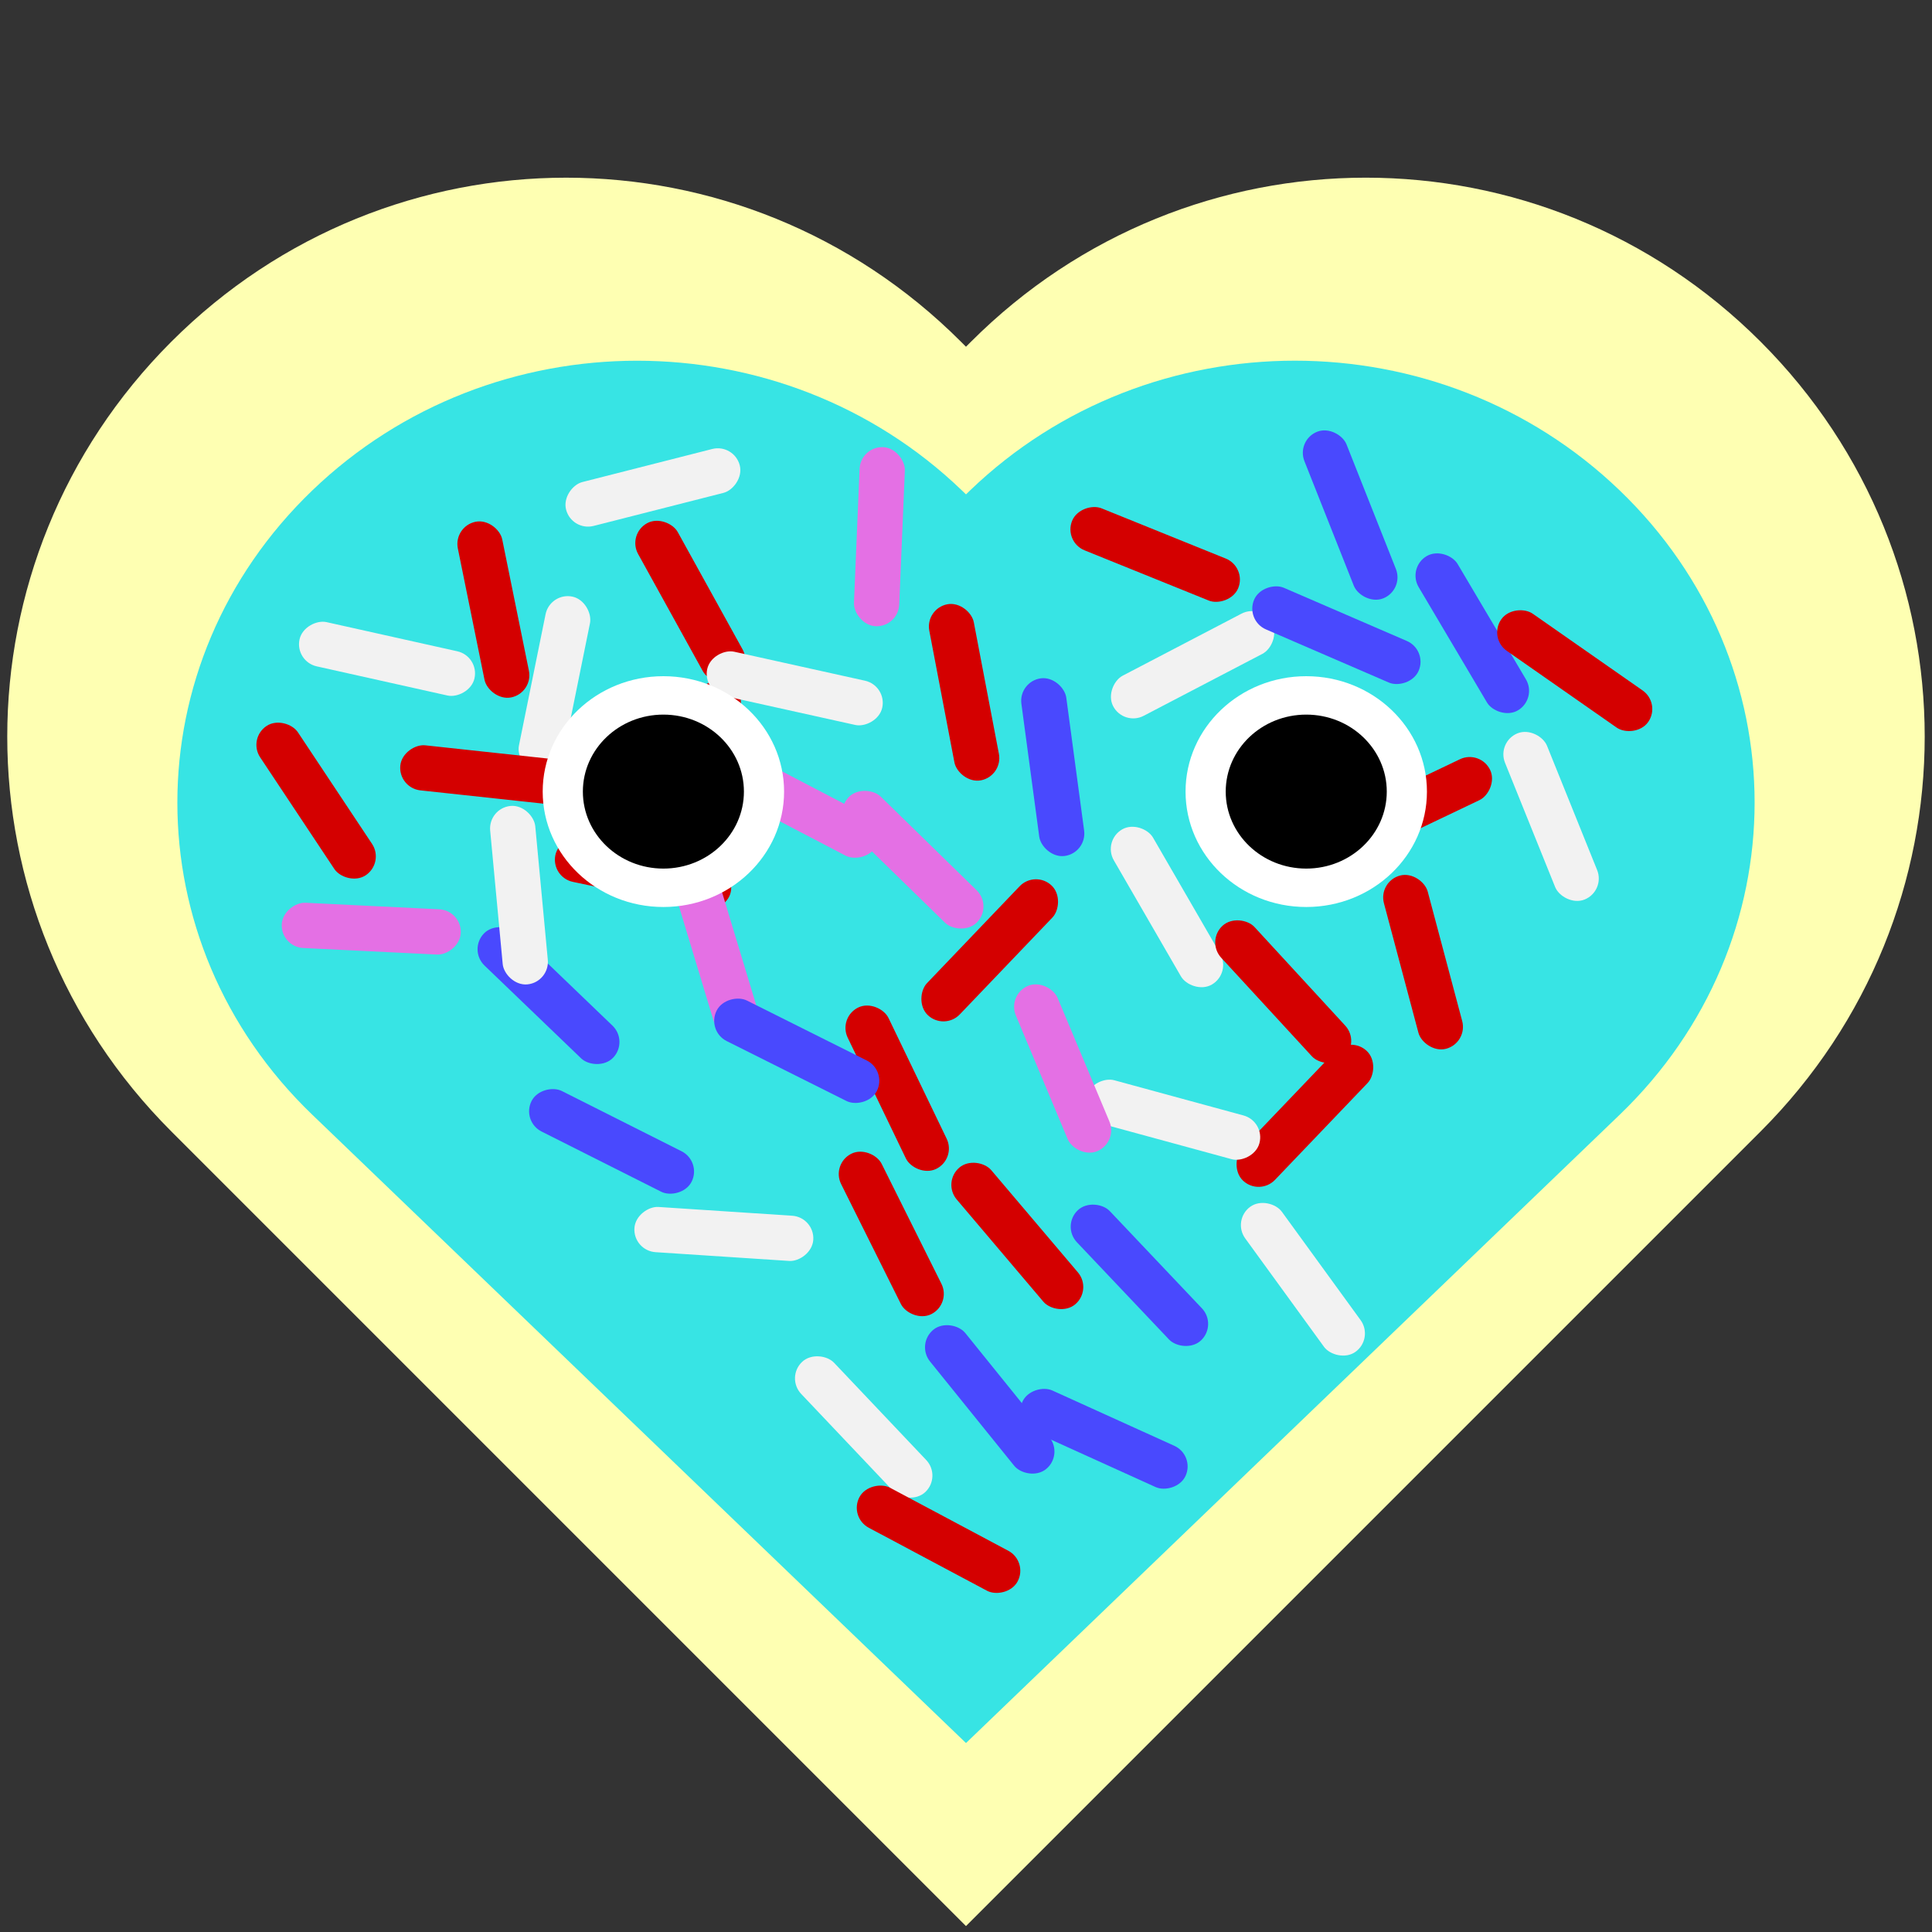 <?xml version="1.0" encoding="UTF-8" standalone="no"?>
<!-- Created with Inkscape (http://www.inkscape.org/) -->

<svg
   width="100mm"
   height="100mm"
   viewBox="0 0 100 100"
   version="1.1"
   id="svg1"
   inkscape:version="1.3 (0e150ed6c4, 2023-07-21)"
   sodipodi:docname="sugar-cookie.svg"
   xmlns:inkscape="http://www.inkscape.org/namespaces/inkscape"
   xmlns:sodipodi="http://sodipodi.sourceforge.net/DTD/sodipodi-0.dtd"
   xmlns="http://www.w3.org/2000/svg"
   xmlns:svg="http://www.w3.org/2000/svg">
  <rect x="0" y="0" width="100" height="100" fill="#333333" stroke="none"/>
  <sodipodi:namedview
     id="namedview1"
     pagecolor="#505050"
     bordercolor="#eeeeee"
     borderopacity="1"
     inkscape:showpageshadow="0"
     inkscape:pageopacity="0"
     inkscape:pagecheckerboard="0"
     inkscape:deskcolor="#505050"
     inkscape:document-units="mm"
     showgrid="true"
     inkscape:zoom="2.2022289"
     inkscape:cx="157.34059"
     inkscape:cy="190.71587"
     inkscape:window-width="1908"
     inkscape:window-height="1040"
     inkscape:window-x="0"
     inkscape:window-y="0"
     inkscape:window-maximized="1"
     inkscape:current-layer="layer1">
    <inkscape:grid
       id="grid1"
       units="mm"
       originx="0"
       originy="0"
       spacingx="5"
       spacingy="5"
       empcolor="#0099e5"
       empopacity="0.302"
       color="#0099e5"
       opacity="0.149"
       empspacing="5"
       dotted="false"
       gridanglex="30"
       gridanglez="30"
       visible="true" />
  </sodipodi:namedview>
  <defs
     id="defs1" />
  <g
     inkscape:label="Layer 1"
     inkscape:groupmode="layer"
     id="layer1">
    <path
       id="path4"
       style="fill:#feffb2;fill-opacity:1;stroke-width:0.326"
       d="m 29.304,9.197 c -7.388,-1.9e-6 -14.776,2.83 -20.437,8.491 -11.322,11.322 -11.322,29.552 10e-7,40.873 l 0.259,0.259 40.873,40.873 40.873,-40.873 0.259,-0.259 c 11.322,-11.322 11.322,-29.552 10e-7,-40.873 -11.322,-11.322 -29.552,-11.322 -40.873,0 l -0.259,0.259 -0.259,-0.259 C 44.08,12.028 36.692,9.197 29.304,9.197 Z" />
    <path
       id="path6"
       style="fill:#37e4e4;fill-opacity:1;stroke-width:0.263"
       d="m 32.976,18.671 c -6.077,-1e-6 -12.154,2.238 -16.811,6.713 -9.313,8.952 -9.313,23.365 1e-6,32.316 l 0.213,0.204 33.622,32.316 33.621,-32.316 0.213,-0.205 c 9.313,-8.952 9.313,-23.365 10e-7,-32.316 -9.313,-8.952 -24.309,-8.952 -33.622,0 L 50,25.589 49.787,25.384 C 45.13,20.908 39.053,18.671 32.976,18.671 Z" />
    <rect
       style="fill:#d40000;fill-opacity:1;stroke-width:0.221"
       id="rect7"
       width="2.345"
       height="9.277"
       x="17.572"
       y="31.366"
       ry="1.172"
       transform="rotate(-11.483)" />
    <rect
       style="fill:#f2f2f2;fill-opacity:1;stroke-width:0.221"
       id="rect8"
       width="2.345"
       height="9.277"
       x="33.996"
       y="24.374"
       ry="1.172"
       transform="rotate(11.468)" />
    <rect
       style="fill:#d40000;fill-opacity:1;stroke-width:0.221"
       id="rect9"
       width="2.345"
       height="9.277"
       x="35.992"
       y="-34.131"
       ry="1.172"
       transform="rotate(96.162)" />
    <rect
       style="fill:#d40000;fill-opacity:1;stroke-width:0.221"
       id="rect10"
       width="2.345"
       height="9.277"
       x="36.206"
       y="-46.531"
       ry="1.172"
       transform="rotate(101.899)" />
    <rect
       style="fill:#d40000;fill-opacity:1;stroke-width:0.221"
       id="rect11"
       width="2.345"
       height="9.277"
       x="50.868"
       y="-0.591"
       ry="1.172"
       transform="rotate(43.719)" />
    <rect
       style="fill:#d40000;fill-opacity:1;stroke-width:0.221"
       id="rect12"
       width="2.345"
       height="9.277"
       x="15.042"
       y="39.901"
       ry="1.172"
       transform="rotate(-28.921)" />
    <rect
       style="fill:#f2f2f2;fill-opacity:1;stroke-width:0.221"
       id="rect13"
       width="2.345"
       height="9.277"
       x="24.714"
       y="-52.507"
       ry="1.172"
       transform="rotate(102.493)" />
    <rect
       style="fill:#e470e4;fill-opacity:1;stroke-width:0.221"
       id="rect14"
       width="2.345"
       height="9.277"
       x="16.655"
       y="-60.467"
       ry="1.172"
       transform="rotate(117.572)" />
    <rect
       style="fill:#e470e4;fill-opacity:1;stroke-width:0.221"
       id="rect15"
       width="2.345"
       height="9.277"
       x="20.057"
       y="53.171"
       ry="1.172"
       transform="rotate(-16.829)" />
    <rect
       style="fill:#4949fe;fill-opacity:1;stroke-width:0.221"
       id="rect16"
       width="2.345"
       height="9.277"
       x="16.322"
       y="-60.813"
       ry="1.172"
       transform="rotate(133.85)" />
    <rect
       style="fill:#f2f2f2;fill-opacity:1;stroke-width:0.221"
       id="rect17"
       width="2.345"
       height="9.277"
       x="21.242"
       y="44.003"
       ry="1.172"
       transform="rotate(-5.363)" />
    <rect
       style="fill:#e470e4;fill-opacity:1;stroke-width:0.221"
       id="rect18"
       width="2.345"
       height="9.277"
       x="45.901"
       y="-26.174"
       ry="1.172"
       transform="rotate(92.793)" />
    <rect
       style="fill:#d40000;fill-opacity:1;stroke-width:0.221"
       id="rect19"
       width="2.345"
       height="9.277"
       x="-10.476"
       y="38.933"
       ry="1.172"
       transform="rotate(-33.599)" />
    <rect
       style="fill:#f2f2f2;fill-opacity:1;stroke-width:0.221"
       id="rect20"
       width="2.345"
       height="9.277"
       x="27.751"
       y="-31.612"
       ry="1.172"
       transform="rotate(102.57)" />
    <rect
       style="fill:#f2f2f2;fill-opacity:1;stroke-width:0.221"
       id="rect21"
       width="2.345"
       height="9.277"
       x="31.614"
       y="-31.166"
       ry="1.172"
       transform="rotate(75.721)" />
    <rect
       style="fill:#e470e4;fill-opacity:1;stroke-width:0.221"
       id="rect22"
       width="2.345"
       height="9.277"
       x="-47.814"
       y="-30.487"
       ry="1.172"
       transform="rotate(-177.6)" />
    <rect
       style="fill:#d40000;fill-opacity:1;stroke-width:0.221"
       id="rect23"
       width="2.345"
       height="9.277"
       x="41.131"
       y="39.911"
       ry="1.172"
       transform="rotate(-10.8)" />
    <rect
       style="fill:#e470e4;fill-opacity:1;stroke-width:0.221"
       id="rect24"
       width="2.345"
       height="9.277"
       x="-0.001"
       y="60.257"
       ry="1.172"
       transform="rotate(-45.685)" />
    <rect
       style="fill:#d40000;fill-opacity:1;stroke-width:0.221"
       id="rect25"
       width="2.345"
       height="9.277"
       x="69.847"
       y="-4.492"
       ry="1.172"
       transform="rotate(43.719)" />
    <rect
       style="fill:#f2f2f2;fill-opacity:1;stroke-width:0.221"
       id="rect26"
       width="2.345"
       height="9.277"
       x="27.613"
       y="66.24"
       ry="1.172"
       transform="rotate(-30.042)" />
    <rect
       style="fill:#4949fe;fill-opacity:1;stroke-width:0.221"
       id="rect27"
       width="2.345"
       height="9.277"
       x="47.549"
       y="41.968"
       ry="1.172"
       transform="rotate(-7.648)" />
    <rect
       style="fill:#f2f2f2;fill-opacity:1;stroke-width:0.221"
       id="rect28"
       width="2.345"
       height="9.277"
       x="57.893"
       y="-43.439"
       ry="1.172"
       transform="rotate(62.436)" />
    <rect
       style="fill:#f2f2f2;fill-opacity:1;stroke-width:0.221"
       id="rect29"
       width="2.345"
       height="9.277"
       x="75.02"
       y="-22.98"
       ry="1.172"
       transform="rotate(43.719)" />
    <rect
       style="fill:#d40000;fill-opacity:1;stroke-width:0.221"
       id="rect30"
       width="2.345"
       height="9.277"
       x="3.019"
       y="-70.828"
       ry="1.172"
       transform="rotate(112.016)" />
    <rect
       style="fill:#4949fe;fill-opacity:1;stroke-width:0.221"
       id="rect31"
       width="2.345"
       height="9.277"
       x="53.97"
       y="45.897"
       ry="1.172"
       transform="rotate(-21.623)" />
    <rect
       style="fill:#4949fe;fill-opacity:1;stroke-width:0.221"
       id="rect32"
       width="2.345"
       height="9.277"
       x="47.698"
       y="62.393"
       ry="1.172"
       transform="rotate(-30.633)" />
    <rect
       style="fill:#d40000;fill-opacity:1;stroke-width:0.221"
       id="rect33"
       width="2.345"
       height="9.277"
       x="68.018"
       y="-52.437"
       ry="1.172"
       transform="rotate(64.482)" />
    <rect
       style="fill:#4949fe;fill-opacity:1;stroke-width:0.221"
       id="rect34"
       width="2.345"
       height="9.277"
       x="1.548"
       y="-81.178"
       ry="1.172"
       transform="rotate(113.386)" />
    <rect
       style="fill:#f2f2f2;fill-opacity:1;stroke-width:0.221"
       id="rect35"
       width="2.345"
       height="9.277"
       x="57.475"
       y="64.583"
       ry="1.172"
       transform="rotate(-21.967)" />
    <rect
       style="fill:#d40000;fill-opacity:1;stroke-width:0.221"
       id="rect36"
       width="2.345"
       height="9.277"
       x="-19.38"
       y="-91.339"
       ry="1.172"
       transform="rotate(124.929)" />
    <rect
       style="fill:#d40000;fill-opacity:1;stroke-width:0.221"
       id="rect37"
       width="2.345"
       height="9.277"
       x="57.188"
       y="62.441"
       ry="1.172"
       transform="rotate(-14.913)" />
    <rect
       style="fill:#d40000;fill-opacity:1;stroke-width:0.221"
       id="rect38"
       width="2.345"
       height="9.277"
       x="-15.291"
       y="-87.385"
       ry="1.172"
       transform="rotate(137.38)" />
    <rect
       style="fill:#d40000;fill-opacity:1;stroke-width:0.221"
       id="rect39"
       width="2.345"
       height="9.277"
       x="87.557"
       y="-9.577"
       ry="1.172"
       transform="rotate(43.719)" />
    <rect
       style="fill:#f2f2f2;fill-opacity:1;stroke-width:0.221"
       id="rect40"
       width="2.345"
       height="9.277"
       x="38.788"
       y="-78.449"
       ry="1.172"
       transform="rotate(105.239)" />
    <rect
       style="fill:#e470e4;fill-opacity:1;stroke-width:0.221"
       id="rect41"
       width="2.345"
       height="9.277"
       x="28.177"
       y="67.629"
       ry="1.172"
       transform="rotate(-22.739)" />
    <rect
       style="fill:#d40000;fill-opacity:1;stroke-width:0.221"
       id="rect42"
       width="2.345"
       height="9.277"
       x="16.22"
       y="66.26"
       ry="1.172"
       transform="rotate(-25.721)" />
    <rect
       style="fill:#4949fe;fill-opacity:1;stroke-width:0.221"
       id="rect43"
       width="2.345"
       height="9.277"
       x="29.022"
       y="-65.852"
       ry="1.172"
       transform="rotate(116.574)" />
    <rect
       style="fill:#4949fe;fill-opacity:1;stroke-width:0.221"
       id="rect44"
       width="2.345"
       height="9.277"
       x="37.369"
       y="-59.473"
       ry="1.172"
       transform="rotate(116.715)" />
    <rect
       style="fill:#f2f2f2;fill-opacity:1;stroke-width:0.221"
       id="rect45"
       width="2.345"
       height="9.277"
       x="60.108"
       y="-46.204"
       ry="1.172"
       transform="rotate(93.752)" />
    <rect
       style="fill:#d40000;fill-opacity:1;stroke-width:0.221"
       id="rect46"
       width="2.345"
       height="9.277"
       x="11.634"
       y="73.101"
       ry="1.172"
       transform="rotate(-26.486)" />
    <rect
       style="fill:#d40000;fill-opacity:1;stroke-width:0.221"
       id="rect47"
       width="2.345"
       height="9.277"
       x="-2.375"
       y="78.208"
       ry="1.172"
       transform="rotate(-40.29)" />
    <rect
       style="fill:#4949fe;fill-opacity:1;stroke-width:0.221"
       id="rect48"
       width="2.345"
       height="9.277"
       x="1.419"
       y="-93.119"
       ry="1.172"
       transform="rotate(136.543)" />
    <rect
       style="fill:#4949fe;fill-opacity:1;stroke-width:0.221"
       id="rect49"
       width="2.345"
       height="9.277"
       x="43.052"
       y="-87.436"
       ry="1.172"
       transform="rotate(114.393)" />
    <rect
       style="fill:#4949fe;fill-opacity:1;stroke-width:0.221"
       id="rect50"
       width="2.345"
       height="9.277"
       x="4.458"
       y="-93.177"
       ry="1.172"
       transform="rotate(141.091)" />
    <rect
       style="fill:#f2f2f2;fill-opacity:1;stroke-width:0.221"
       id="rect51"
       width="2.345"
       height="9.277"
       x="17.175"
       y="-89.002"
       ry="1.172"
       transform="rotate(136.545)" />
    <rect
       style="fill:#d40000;fill-opacity:1;stroke-width:0.221"
       id="rect52"
       width="2.345"
       height="9.277"
       x="-48.649"
       y="75.695"
       ry="1.172"
       transform="rotate(-61.955)" />
    <rect
       style="fill:#f2f2f2;fill-opacity:1;stroke-width:0.221"
       id="rect53"
       width="2.345"
       height="9.277"
       x="14.46"
       y="88.571"
       ry="1.172"
       transform="rotate(-36.004)" />
    <g
       id="g53"
       transform="translate(3.989)">
      <ellipse
         style="fill:#ffffff;fill-opacity:1;stroke-width:0.54"
         id="path53"
         cx="30.348"
         cy="40.973"
         rx="6.247"
         ry="5.973" />
      <ellipse
         style="fill:#000000;fill-opacity:1;stroke-width:0.36"
         id="ellipse53"
         cx="30.348"
         cy="40.973"
         rx="4.168"
         ry="3.985" />
    </g>
    <g
       id="g55"
       transform="translate(37.263)">
      <ellipse
         style="fill:#ffffff;fill-opacity:1;stroke-width:0.54"
         id="ellipse54"
         cx="30.348"
         cy="40.973"
         rx="6.247"
         ry="5.973" />
      <ellipse
         style="fill:#000000;fill-opacity:1;stroke-width:0.36"
         id="ellipse55"
         cx="30.348"
         cy="40.973"
         rx="4.168"
         ry="3.985" />
    </g>
  </g>
</svg>
